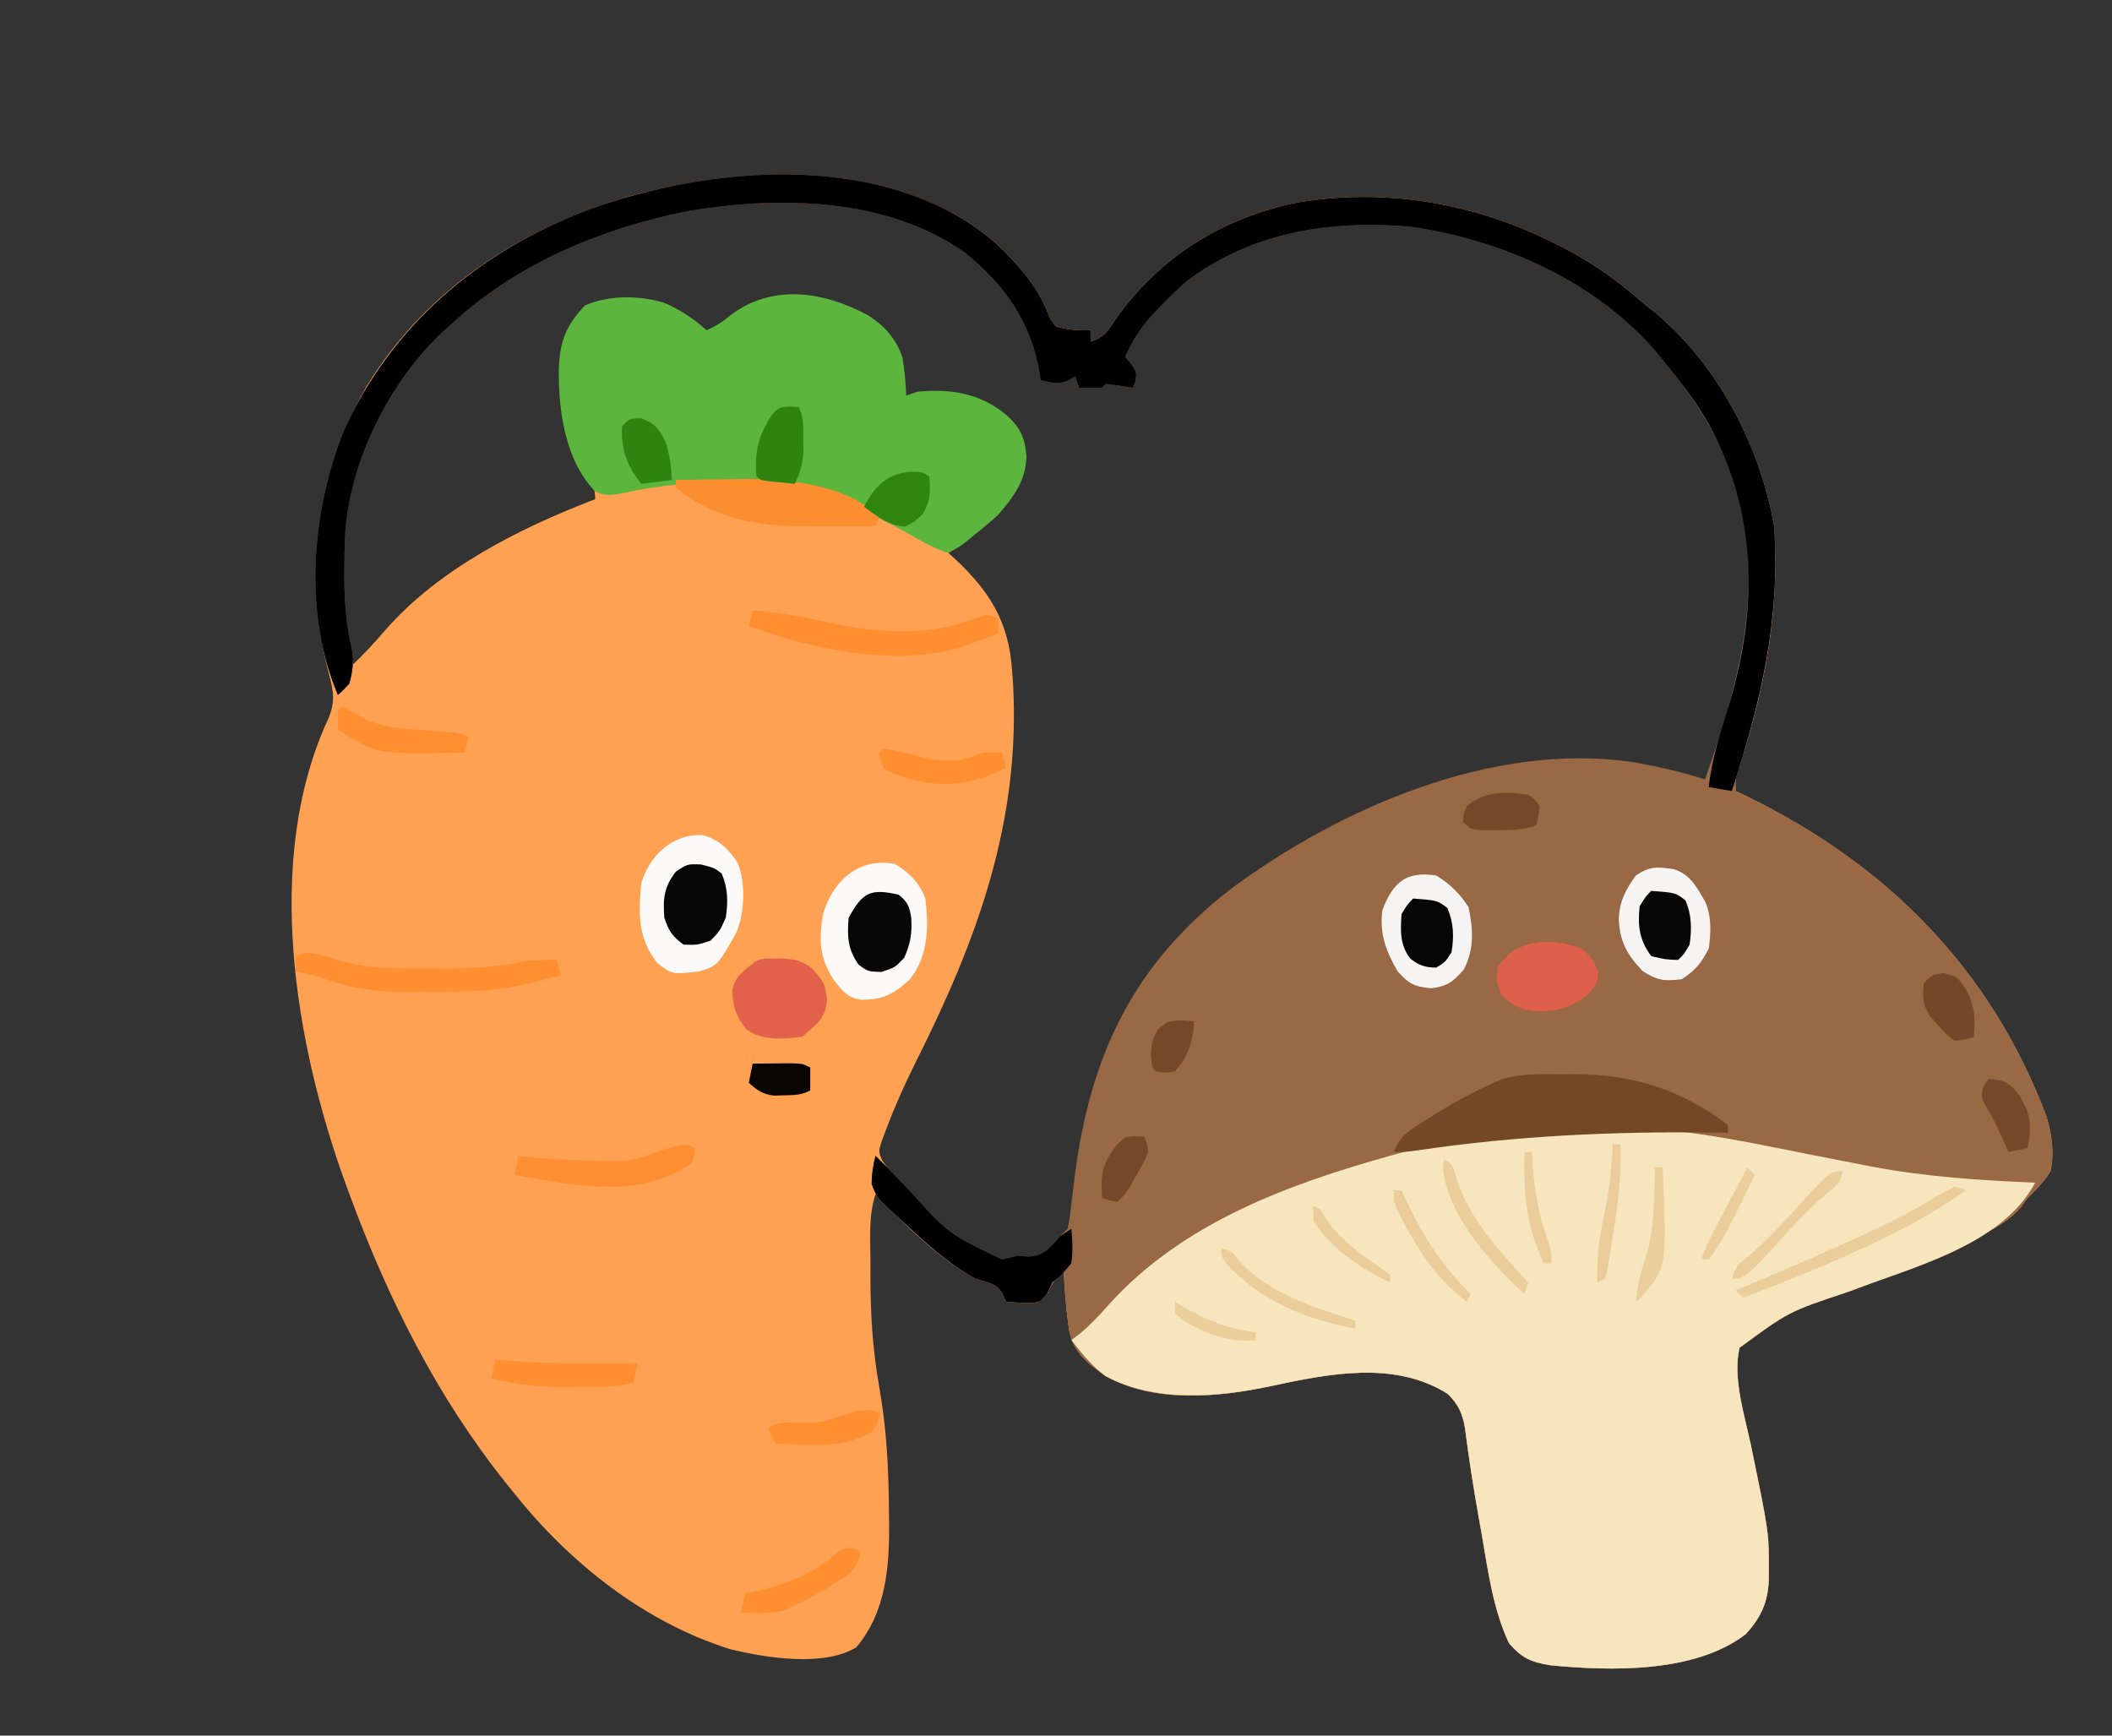 <?xml version="1.0" encoding="UTF-8"?>
<svg version="1.1" xmlns="http://www.w3.org/2000/svg" width="550" height="452">
	<rect width="100%" height="100%" fill="#333333" stroke="none"/>
	<path
		d="M0 0 C5.617 5.37 10.597 10.855 13.5 18.125 C14.291 20.114 14.291 20.114 15.625 21.625 C18.648 22.594 21.466 22.733 24.625 22.625 C24.625 23.615 24.625 24.605 24.625 25.625 C28.425 24.358 29.032 22.91 31.25 19.625 C42.805 3.377 59.101 -6.707 78.641 -10.645 C100.508 -14.308 122.699 -10.79 142.625 -1.375 C143.259 -1.076 143.893 -0.777 144.547 -0.468 C153.553 3.87 161.109 8.974 168.625 15.625 C169.307 16.164 169.989 16.703 170.691 17.258 C187.618 30.867 198.918 52.458 202.625 73.625 C204.151 96.364 200.09 116.302 193.112 137.766 C192.498 139.788 192.498 139.788 192.625 142.625 C193.629 143.11 194.633 143.594 195.668 144.094 C232.074 161.851 259.104 189.042 273.562 227.375 C274.949 232.097 275.632 236.765 274.625 241.625 C272.974 244.376 270.904 246.393 268.625 248.625 C268.054 249.424 267.483 250.223 266.895 251.047 C264.039 254.291 260.848 256.107 257.062 258.062 C255.871 258.687 255.871 258.687 254.656 259.323 C244.53 264.435 233.914 268.465 223.34 272.539 C206.935 277.869 206.935 277.869 193.625 287.625 C191.808 295.703 194.965 305.181 196.618 313.111 C201.309 335.818 201.309 335.818 201.25 346.062 C201.248 346.775 201.246 347.487 201.244 348.22 C201.008 354.012 199.093 358.044 195.188 362.25 C181.974 372.347 160.259 371.849 144.398 370.312 C139.368 369.482 137.067 368.526 133.625 364.625 C129.45 355.811 128.148 345.789 126.5 336.25 C126.247 334.833 125.993 333.417 125.738 332 C124.345 324.171 123.124 316.347 122.12 308.457 C121.447 304.606 120.395 302.395 117.625 299.625 C103.725 290.845 86.521 294.41 71.367 297.652 C57.804 300.534 40.995 302.119 28.477 294.906 C24.004 291.812 20.419 289.056 19.132 283.497 C18.283 278.231 17.904 272.949 17.625 267.625 C15.579 269.532 14.605 270.672 13.5 273.312 C11.625 275.625 11.625 275.625 9.434 275.945 C7.145 275.938 4.903 275.84 2.625 275.625 C2.348 274.983 2.071 274.341 1.785 273.68 C0.082 270.664 -2.104 270.695 -5.375 269.625 C-15.345 264.077 -23.487 255.748 -31.375 247.625 C-33.319 253.456 -32.665 260.006 -32.688 266.125 C-32.691 266.891 -32.695 267.657 -32.699 268.446 C-32.724 278.494 -32.149 288.084 -30.375 298 C-28.46 308.899 -27.925 319.525 -27.875 330.562 C-27.865 331.328 -27.855 332.093 -27.845 332.881 C-27.719 344.492 -28.573 356.36 -36.375 365.625 C-44.876 370.816 -59.912 368.365 -69.188 366.125 C-91.472 359.16 -110.894 343.75 -125.375 325.625 C-126.119 324.707 -126.863 323.789 -127.629 322.844 C-145.672 300.22 -158.407 274.695 -168.375 247.625 C-168.714 246.704 -169.053 245.784 -169.402 244.835 C-182.524 208.639 -190.853 160.673 -174 124.062 C-172.087 119.737 -172.411 116.889 -173.652 112.38 C-180.384 86.717 -176.932 60.518 -164.062 37.5 C-148.137 11.118 -121.544 -5.414 -92.166 -13.109 C-62.37 -20.412 -24.454 -21.135 0 0 Z M-141.375 19.625 C-142.651 20.762 -142.651 20.762 -143.953 21.922 C-159.585 36.594 -169.821 57.985 -170.652 79.414 C-170.885 89.782 -171.004 99.774 -167.375 109.625 C-164.44 106.779 -161.707 103.868 -159.062 100.75 C-145.016 84.693 -124.063 74.174 -104.375 66.625 C-104.375 62.093 -106.753 58.862 -108.867 54.926 C-113.142 45.568 -114.261 33.864 -111.652 23.852 C-109.728 19.66 -107.454 17.581 -103.375 15.625 C-93.251 14.268 -85.461 15.889 -77.312 21.875 C-76.673 22.453 -76.034 23.03 -75.375 23.625 C-72.94 22.543 -71.159 21.439 -69.125 19.688 C-62.122 14.435 -54.904 13.646 -46.375 14.625 C-38.795 16.547 -31.872 19.318 -27.062 25.688 C-24.612 30.345 -24.562 35.457 -24.375 40.625 C-23.812 40.465 -23.248 40.305 -22.668 40.141 C-15.373 38.5 -8.087 39.391 -1.375 42.625 C2.172 44.904 5.436 47.463 6.625 51.625 C7.081 57.279 6.775 60.737 3.625 65.625 C-0.033 69.713 -4.269 73.236 -8.387 76.855 C-9.753 78.072 -11.082 79.332 -12.375 80.625 C-11.711 81.231 -11.047 81.837 -10.363 82.461 C-1.353 91.011 3.316 98.803 4.188 111.188 C4.271 112.323 4.355 113.459 4.441 114.629 C6.417 150.618 -4.866 181.289 -20.82 213.064 C-23.609 218.674 -26.175 224.317 -28.387 230.176 C-29.034 231.882 -29.034 231.882 -29.694 233.622 C-30.631 236.533 -30.631 236.533 -29.587 238.914 C-22.677 248.666 -11.846 261.513 -0.199 265.34 C2.02 265.687 3.46 265.198 5.625 264.625 C6.594 264.687 7.564 264.749 8.562 264.812 C13.158 264.531 15.224 262.179 18.205 258.872 C20.008 256.018 20.267 253.767 20.652 250.418 C20.802 249.199 20.952 247.979 21.107 246.723 C21.332 244.787 21.332 244.787 21.562 242.812 C25.35 212.741 35.369 189.927 59.23 170.641 C87.657 148.623 126.257 132.464 162.625 135.625 C169.054 136.544 175.338 138.019 181.625 139.625 C182.958 139.959 184.291 140.293 185.625 140.625 C195.543 109.594 203.58 80.065 187.898 49.406 C184.439 42.981 180.284 37.238 175.625 31.625 C174.928 30.764 174.23 29.903 173.512 29.016 C157.042 9.625 132.566 -1.902 107.625 -5.375 C86.749 -7.042 66.722 -3.962 49.645 8.863 C47.178 11.024 44.882 13.247 42.625 15.625 C41.608 16.683 41.608 16.683 40.57 17.762 C37.158 21.479 34.6 24.979 32.625 29.625 C33.12 30.203 33.615 30.78 34.125 31.375 C35.625 33.625 35.625 33.625 35.625 37.625 C34.614 37.254 33.604 36.883 32.562 36.5 C28.338 35.258 25.696 36.13 21.625 37.625 C21.295 36.305 20.965 34.985 20.625 33.625 C20.047 33.955 19.47 34.285 18.875 34.625 C16.625 35.625 16.625 35.625 12.625 35.625 C12.539 35.019 12.452 34.413 12.363 33.789 C10.373 21.919 5.042 14.071 -3.375 5.625 C-4.206 4.759 -4.206 4.759 -5.055 3.875 C-18.007 -8.497 -39.069 -11.268 -56.25 -11.625 C-86.997 -10.92 -118.359 -1.389 -141.375 19.625 Z "
		fill="#FEA153" transform="translate(259.375,63.375)" />
	<path
		d="M0 0 C5.617 5.37 10.597 10.855 13.5 18.125 C14.291 20.114 14.291 20.114 15.625 21.625 C18.648 22.594 21.466 22.733 24.625 22.625 C24.625 23.615 24.625 24.605 24.625 25.625 C28.425 24.358 29.032 22.91 31.25 19.625 C42.805 3.377 59.101 -6.707 78.641 -10.645 C100.508 -14.308 122.699 -10.79 142.625 -1.375 C143.259 -1.076 143.893 -0.777 144.547 -0.468 C153.553 3.87 161.109 8.974 168.625 15.625 C169.307 16.164 169.989 16.703 170.691 17.258 C187.618 30.867 198.918 52.458 202.625 73.625 C204.151 96.364 200.09 116.302 193.112 137.766 C192.498 139.788 192.498 139.788 192.625 142.625 C193.629 143.11 194.633 143.594 195.668 144.094 C232.074 161.851 259.104 189.042 273.562 227.375 C274.949 232.097 275.632 236.765 274.625 241.625 C272.974 244.376 270.904 246.393 268.625 248.625 C268.054 249.424 267.483 250.223 266.895 251.047 C264.039 254.291 260.848 256.107 257.062 258.062 C255.871 258.687 255.871 258.687 254.656 259.323 C244.53 264.435 233.914 268.465 223.34 272.539 C206.935 277.869 206.935 277.869 193.625 287.625 C191.808 295.703 194.965 305.181 196.618 313.111 C201.309 335.818 201.309 335.818 201.25 346.062 C201.248 346.775 201.246 347.487 201.244 348.22 C201.008 354.012 199.093 358.044 195.188 362.25 C181.974 372.347 160.259 371.849 144.398 370.312 C139.368 369.482 137.067 368.526 133.625 364.625 C129.45 355.811 128.148 345.789 126.5 336.25 C126.247 334.833 125.993 333.417 125.738 332 C124.345 324.171 123.124 316.347 122.12 308.457 C121.447 304.606 120.395 302.395 117.625 299.625 C103.725 290.845 86.521 294.41 71.367 297.652 C57.804 300.534 40.995 302.119 28.477 294.906 C24.004 291.812 20.419 289.056 19.132 283.497 C18.283 278.231 17.904 272.949 17.625 267.625 C15.579 269.532 14.605 270.672 13.5 273.312 C11.625 275.625 11.625 275.625 9.434 275.945 C7.145 275.938 4.903 275.84 2.625 275.625 C2.348 274.983 2.071 274.341 1.785 273.68 C0.082 270.664 -2.104 270.695 -5.375 269.625 C-12.531 265.643 -18.452 260.216 -24.375 254.625 C-25.44 253.656 -25.44 253.656 -26.527 252.668 C-31.083 248.392 -31.083 248.392 -32.375 245 C-32.375 242.411 -32.019 240.13 -31.375 237.625 C-28.616 240.369 -25.88 243.131 -23.176 245.93 C-12.431 257.934 -12.431 257.934 1.625 264.625 C2.963 264.313 4.296 263.977 5.625 263.625 C6.594 263.707 7.564 263.79 8.562 263.875 C12.748 263.533 13.956 261.739 16.625 258.625 C17.285 257.965 17.945 257.305 18.625 256.625 C19.213 253.868 19.213 253.868 19.555 250.613 C19.708 249.387 19.861 248.162 20.019 246.899 C20.178 245.591 20.336 244.284 20.5 242.938 C24.56 211.408 35.675 187.882 61.112 168.167 C89.682 146.961 129.204 129.873 165.366 135.015 C171.871 136.158 178.353 137.534 184.625 139.625 C194.705 111.318 202.13 82.178 188.939 53.51 C185.058 45.481 180.309 38.508 174.625 31.625 C174.001 30.837 173.377 30.05 172.734 29.238 C156.847 10.114 131.867 -0.999 107.625 -4.375 C86.743 -6.042 66.673 -2.966 49.609 9.898 C47.157 12.05 44.868 14.258 42.625 16.625 C42.02 17.257 41.416 17.888 40.793 18.539 C37.69 21.966 35.498 25.358 33.625 29.625 C34.398 30.491 34.398 30.491 35.188 31.375 C36.625 33.625 36.625 33.625 36.312 35.875 C35.972 36.741 35.972 36.741 35.625 37.625 C33.923 37.347 33.923 37.347 32.188 37.062 C31.012 36.918 29.836 36.774 28.625 36.625 C28.295 36.955 27.965 37.285 27.625 37.625 C25.625 37.666 23.625 37.668 21.625 37.625 C21.295 36.635 20.965 35.645 20.625 34.625 C20.068 34.976 19.511 35.326 18.938 35.688 C16.075 36.848 14.574 36.324 11.625 35.625 C11.539 35.019 11.452 34.413 11.363 33.789 C9.131 20.476 2.229 10.726 -8.25 2.312 C-28.723 -12.039 -56.612 -12.39 -80.375 -8.375 C-102.828 -3.845 -124.314 5.088 -141.375 20.625 C-142.541 21.652 -142.541 21.652 -143.73 22.699 C-157.954 35.943 -168.515 56.937 -169.519 76.412 C-169.834 86.24 -170.074 95.853 -167.783 105.466 C-167.165 108.738 -167.528 111.432 -168.375 114.625 C-169.926 116.316 -169.926 116.316 -171.375 117.625 C-180.375 96.352 -178.294 70.465 -170.062 49.312 C-157.505 21.325 -134.771 2.238 -106.5 -8.625 C-73.787 -20.577 -28.033 -24.228 0 0 Z "
		fill="#996845" transform="translate(259.375,63.375)" />
	<path
		d="M0 0 C20 -1.313 39.284 2.922 58.787 6.82 C63.439 7.748 68.097 8.65 72.755 9.55 C73.561 9.706 74.367 9.862 75.197 10.023 C89.338 12.707 103.518 13.638 117.88 14.237 C109.063 30.763 85.55 36.331 68.917 42.761 C53.526 47.914 53.526 47.914 40.88 57.237 C39.064 65.315 42.221 74.793 43.874 82.723 C48.565 105.43 48.565 105.43 48.505 115.675 C48.503 116.387 48.502 117.099 48.5 117.833 C48.263 123.624 46.348 127.656 42.443 131.862 C29.23 141.959 7.514 141.461 -8.346 139.925 C-13.376 139.094 -15.678 138.139 -19.12 134.237 C-23.295 125.424 -24.597 115.401 -26.245 105.862 C-26.498 104.446 -26.752 103.029 -27.006 101.612 C-28.4 93.784 -29.621 85.959 -30.625 78.069 C-31.298 74.218 -32.349 72.008 -35.12 69.237 C-49.019 60.457 -66.223 64.022 -81.377 67.265 C-95.126 70.186 -111.465 71.515 -124.26 64.589 C-127.792 62.022 -130.456 58.666 -133.12 55.237 C-132.031 54.412 -132.031 54.412 -130.92 53.569 C-128.077 51.202 -125.743 48.707 -123.307 45.925 C-104.238 24.814 -77.008 14.748 -50.12 7.237 C-49.38 7.029 -48.641 6.82 -47.879 6.605 C-32.263 2.338 -16.082 1.223 0 0 Z "
		fill="#F7E6BD" transform="translate(412.12,293.763)" />
	<path
		d="M0 0 C4.232 2.72 7.226 6.053 8.898 10.867 C9.473 14.198 9.763 17.491 9.898 20.867 C10.888 20.537 11.878 20.207 12.898 19.867 C21.477 19.062 29.053 20.269 35.836 25.805 C39.557 29.104 40.809 31.757 41.211 36.742 C41.037 43.004 37.874 47.249 33.898 51.867 C31.84 53.799 29.678 55.559 27.461 57.305 C26.901 57.776 26.341 58.247 25.764 58.732 C24.09 60.051 24.09 60.051 20.898 61.867 C17.497 60.838 14.524 59.179 11.457 57.406 C-4.401 48.377 -16.954 43.667 -35.414 43.617 C-36.661 43.613 -37.908 43.609 -39.193 43.605 C-47.733 43.659 -55.66 44.422 -63.977 46.309 C-66.908 46.833 -68.425 47.102 -71.102 45.867 C-79.014 37.679 -80.71 24.708 -80.574 13.843 C-80.27 6.609 -78.737 2.641 -73.727 -2.633 C-67.282 -5.299 -60.076 -5.246 -53.367 -3.367 C-49.106 -1.566 -45.549 0.754 -42.102 3.867 C-39.666 2.785 -37.886 1.681 -35.852 -0.07 C-24.801 -8.358 -11.516 -6.208 0 0 Z "
		fill="#5CB53D" transform="translate(226.102,82.133)" />
	<path
		d="M0 0 C5.617 5.37 10.597 10.855 13.5 18.125 C14.291 20.114 14.291 20.114 15.625 21.625 C18.648 22.594 21.466 22.733 24.625 22.625 C24.625 23.615 24.625 24.605 24.625 25.625 C28.425 24.358 29.032 22.91 31.25 19.625 C42.805 3.377 59.101 -6.707 78.641 -10.645 C100.508 -14.308 122.699 -10.79 142.625 -1.375 C143.259 -1.076 143.893 -0.777 144.547 -0.468 C153.553 3.87 161.109 8.974 168.625 15.625 C169.307 16.164 169.989 16.703 170.691 17.258 C187.618 30.867 198.918 52.458 202.625 73.625 C204.277 98.241 199.12 119.406 191.625 142.625 C189.645 142.295 187.665 141.965 185.625 141.625 C186.404 134.069 188.794 127.019 191.01 119.781 C198.448 94.998 198.232 70.471 185.832 47.422 C182.623 41.74 178.779 36.656 174.625 31.625 C174.001 30.837 173.377 30.05 172.734 29.238 C156.847 10.114 131.867 -0.999 107.625 -4.375 C86.743 -6.042 66.673 -2.966 49.609 9.898 C47.157 12.05 44.868 14.258 42.625 16.625 C42.02 17.257 41.416 17.888 40.793 18.539 C37.69 21.966 35.498 25.358 33.625 29.625 C34.398 30.491 34.398 30.491 35.188 31.375 C36.625 33.625 36.625 33.625 36.312 35.875 C35.972 36.741 35.972 36.741 35.625 37.625 C33.923 37.347 33.923 37.347 32.188 37.062 C31.012 36.918 29.836 36.774 28.625 36.625 C28.295 36.955 27.965 37.285 27.625 37.625 C25.625 37.666 23.625 37.668 21.625 37.625 C21.295 36.635 20.965 35.645 20.625 34.625 C20.068 34.976 19.511 35.326 18.938 35.688 C16.075 36.848 14.574 36.324 11.625 35.625 C11.539 35.019 11.452 34.413 11.363 33.789 C9.131 20.476 2.229 10.726 -8.25 2.312 C-28.723 -12.039 -56.612 -12.39 -80.375 -8.375 C-102.828 -3.845 -124.314 5.088 -141.375 20.625 C-142.541 21.652 -142.541 21.652 -143.73 22.699 C-157.954 35.943 -168.515 56.937 -169.519 76.412 C-169.834 86.24 -170.074 95.853 -167.783 105.466 C-167.165 108.738 -167.528 111.432 -168.375 114.625 C-169.926 116.316 -169.926 116.316 -171.375 117.625 C-180.375 96.352 -178.294 70.465 -170.062 49.312 C-157.505 21.325 -134.771 2.238 -106.5 -8.625 C-73.787 -20.577 -28.033 -24.228 0 0 Z "
		fill="#000000" transform="translate(259.375,63.375)" />
	<path
		d="M0 0 C1.025 -0.008 2.051 -0.015 3.107 -0.023 C18.513 0.015 30.955 3.872 43.312 13.25 C43.312 13.91 43.312 14.57 43.312 15.25 C42.222 15.234 41.132 15.219 40.009 15.202 C13.643 14.857 -11.664 15.983 -37.782 19.87 C-40.688 20.25 -40.688 20.25 -43.688 20.25 C-42.189 15.902 -38.924 14.108 -35.188 11.812 C-34.56 11.419 -33.933 11.026 -33.287 10.621 C-28.255 7.506 -23.139 4.574 -17.688 2.25 C-16.846 1.883 -16.004 1.515 -15.137 1.137 C-10.088 -0.161 -5.191 -0.038 0 0 Z "
		fill="#744827" transform="translate(406.688,279.75)" />
	<path
		d="M0 0 C3.787 2.145 6.424 4.932 8 9 C8.864 16.599 8.787 23.751 4 30 C-0.24 33.937 -3.09 35.429 -8.969 35.344 C-12.483 34.749 -13.91 32.747 -16 30 C-19.671 24.43 -19.809 19.282 -18.602 12.891 C-16.001 4.176 -9.155 -1.772 0 0 Z "
		fill="#FCF9F7" transform="translate(233,225)" />
	<path
		d="M0 0 C4.11 1.032 6.853 3.741 9.105 7.301 C11.222 12.721 10.881 20.046 8.711 25.43 C3.807 34.011 3.807 34.011 -1.039 35.492 C-8.044 36.271 -8.044 36.271 -11.914 33.242 C-16.972 26.696 -16.78 20.609 -16.039 12.492 C-13.864 5.225 -7.763 -0.506 0 0 Z "
		fill="#FBFAF9" transform="translate(183.039,217.508)" />
	<path
		d="M0 0 C4.411 1.341 6.076 4.711 8.328 8.57 C9.989 12.478 9.767 16.519 9.223 20.676 C7.226 24.531 5.826 26.274 2.223 28.676 C-2.261 29.268 -4.203 29.051 -8.027 26.551 C-12.013 22.384 -13.912 19 -14.215 13.238 C-14.052 8.405 -12.571 5.587 -9.777 1.676 C-6.046 -0.812 -4.301 -0.58 0 0 Z "
		fill="#F6F4F2" transform="translate(435.777,226.324)" />
	<path
		d="M0 0 C3.556 2.151 6.204 4.754 8.438 8.25 C9.635 14.105 9.978 19.112 7.188 24.5 C4.403 27.682 2.868 28.904 -1.375 29.375 C-5.759 28.921 -7.058 28.26 -10 25 C-13.068 19.807 -14.806 15.103 -14 9 C-11.237 1.817 -7.893 -1.204 0 0 Z "
		fill="#F6F4F2" transform="translate(374,228)" />
	<path
		d="M0 0 C2.759 2.744 5.495 5.506 8.199 8.305 C18.944 20.309 18.944 20.309 33 27 C34.338 26.688 35.671 26.352 37 26 C37.969 26.082 38.939 26.165 39.938 26.25 C44.122 25.908 45.289 24.078 48 21 C48.99 20.34 49.98 19.68 51 19 C51.299 22.054 51.421 24.954 51 28 C48.688 30.75 48.688 30.75 46 33 C45.381 34.392 45.381 34.392 44.75 35.812 C43 38 43 38 40.816 38.312 C38.524 38.312 36.282 38.215 34 38 C33.723 37.358 33.446 36.716 33.16 36.055 C31.457 33.039 29.271 33.07 26 32 C18.844 28.018 12.923 22.591 7 17 C5.935 16.031 5.935 16.031 4.848 15.043 C0.292 10.767 0.292 10.767 -1 7.375 C-1 4.786 -0.644 2.505 0 0 Z "
		fill="#000000" transform="translate(228,301)" />
	<path
		d="M0 0 C4.417 -0.088 8.833 -0.141 13.25 -0.188 C15.102 -0.225 15.102 -0.225 16.992 -0.264 C27.844 -0.349 43.271 0.847 51.777 8.625 C52.181 9.079 52.584 9.533 53 10 C52.67 10.66 52.34 11.32 52 12 C45.666 12.061 39.334 12.064 33 12 C32.281 11.994 31.562 11.988 30.821 11.982 C19.416 11.815 9.029 9.273 0 2 C0 1.34 0 0.68 0 0 Z "
		fill="#FD8E2F" transform="translate(176,125)" />
	<path
		d="M0 0 C3.934 0.02 6.374 0.204 9.438 2.75 C12.207 5.811 12.725 6.606 13.188 10.688 C12.72 15.281 11.292 16.489 7.812 19.375 C7.482 19.705 7.152 20.035 6.812 20.375 C1.791 20.974 -3.523 21.49 -7.812 18.438 C-10.483 14.994 -11.268 12.823 -11.504 8.531 C-10.985 4.996 -8.926 3.461 -6.188 1.375 C-4.477 -0.335 -2.337 0.082 0 0 Z "
		fill="#E1614B" transform="translate(202.188,249.625)" />
	<path
		d="M0 0 C2.838 1.618 3.906 3.238 5.117 6.234 C4.93 9.297 4.93 9.297 2.742 12.047 C-2.098 15.919 -5.445 16.76 -11.59 16.605 C-15.374 16.135 -17.388 14.979 -20.07 12.297 C-21.383 8.922 -21.383 8.922 -21.07 5.297 C-16.547 -2.085 -7.641 -2.595 0 0 Z "
		fill="#DE604A" transform="translate(411.07,246.703)" />
	<path
		d="M0 0 C0.949 0.33 1.897 0.66 2.875 1 C10.918 3.574 19.393 3.183 27.75 3.188 C28.949 3.2 30.148 3.212 31.383 3.225 C38.201 3.236 44.601 2.775 51.29 1.431 C54.232 0.963 57.026 0.931 60 1 C60.495 2.98 60.495 2.98 61 5 C59.126 5.482 57.251 5.961 55.375 6.438 C54.331 6.704 53.287 6.971 52.211 7.246 C44.519 9.052 37.026 9.253 29.162 9.295 C27.692 9.307 26.221 9.327 24.75 9.357 C15.823 9.536 8.261 9.017 -0.263 5.962 C-2.84 5.056 -5.314 4.467 -8 4 C-8 2.68 -8 1.36 -8 0 C-5.079 -1.46 -3.159 -0.668 0 0 Z "
		fill="#FF8F31" transform="translate(85,249)" />
	<path
		d="M0 0 C7.001 0.468 13.674 1.703 20.508 3.281 C33.229 5.899 46.505 6.813 58.68 1.777 C61 1 61 1 64 2 C64 3.32 64 4.64 64 6 C62.251 6.648 60.501 7.294 58.75 7.938 C57.775 8.297 56.801 8.657 55.797 9.027 C38.443 15.062 15.744 10.167 -1 4 C-0.67 2.68 -0.34 1.36 0 0 Z "
		fill="#FF8F31" transform="translate(196,159)" />
	<path
		d="M0 0 C2.344 1.815 2.871 3.153 3.312 6.055 C3.533 10.144 3.127 12.714 1.438 16.5 C-1 19 -1 19 -4.5 20.125 C-8 20 -8 20 -10.375 18.25 C-13.26 14.255 -13.409 10.822 -13 6 C-9.336 -0.596 -7.395 -1.687 0 0 Z "
		fill="#070707" transform="translate(234,233)" />
	<path
		d="M0 0 C3.5 0.875 3.5 0.875 5.438 2.375 C7.079 6.236 7.128 9.75 6.5 13.875 C4.938 17.375 4.938 17.375 2.5 19.875 C-1 21 -1 21 -4.5 20.875 C-7.446 18.704 -8.341 17.353 -9.5 13.875 C-9.871 8.871 -9.599 5.892 -6.5 1.875 C-3.5 -0.125 -3.5 -0.125 0 0 Z "
		fill="#060606" transform="translate(182.5,225.125)" />
	<path
		d="M0 0 C0.516 0.247 1.031 0.495 1.562 0.75 C1.5 2.5 1.5 2.5 0.562 4.75 C-13.6 14.38 -29.639 10.394 -45.438 7.75 C-45.108 6.1 -44.778 4.45 -44.438 2.75 C-43.863 2.819 -43.288 2.887 -42.696 2.958 C-35.709 3.731 -28.777 3.999 -21.75 4.062 C-20.661 4.092 -19.573 4.121 -18.451 4.15 C-12.009 4.201 -5.218 -0.535 0 0 Z "
		fill="#FF8F32" transform="translate(179.438,298.25)" />
	<path
		d="M0 0 C0.784 0.041 1.567 0.083 2.375 0.125 C3.777 2.93 3.545 5.31 3.562 8.438 C3.577 9.568 3.591 10.699 3.605 11.863 C3.38 15.057 2.738 17.253 1.375 20.125 C-0.105 19.985 -1.584 19.837 -3.062 19.688 C-3.886 19.606 -4.71 19.525 -5.559 19.441 C-7.625 19.125 -7.625 19.125 -8.625 18.125 C-9.185 11.74 -8.097 7.522 -4.625 2.125 C-2.625 0.125 -2.625 0.125 0 0 Z "
		fill="#2F8410" transform="translate(205.625,105.875)" />
	<path
		d="M0 0 C0.713 0.071 1.425 0.143 2.159 0.217 C9.878 0.933 17.502 1.122 25.25 1.062 C26.388 1.058 27.526 1.053 28.699 1.049 C31.466 1.037 34.233 1.021 37 1 C36.67 2.65 36.34 4.3 36 6 C31.016 7.45 26.026 7.184 20.875 7.188 C19.382 7.206 19.382 7.206 17.859 7.225 C11.338 7.237 5.337 6.543 -1 5 C-0.67 3.35 -0.34 1.7 0 0 Z "
		fill="#FF8F31" transform="translate(129,354)" />
	<path
		d="M0 0 C6.325 0.477 6.325 0.477 8.938 2.5 C10.555 6.307 10.583 9.927 10 14 C8.5 16.562 8.5 16.562 7 18 C3.688 17.875 3.688 17.875 0 17 C-3.091 12.812 -3.569 9.117 -3 4 C-1.5 1.562 -1.5 1.562 0 0 Z "
		fill="#070707" transform="translate(430,232)" />
	<path
		d="M0 0 C6.325 0.477 6.325 0.477 8.938 2.5 C10.565 6.329 10.674 9.91 10 14 C8.312 16.625 8.312 16.625 6 18 C3.053 17.928 1.565 17.444 -0.75 15.625 C-3.505 12.044 -3.304 8.335 -3 4 C-1.5 1.562 -1.5 1.562 0 0 Z "
		fill="#060606" transform="translate(368,234)" />
	<path
		d="M0 0 C2.215 1.108 4.357 2.217 6.477 3.504 C11.206 5.512 15.661 5.77 20.75 6.125 C22.641 6.27 24.532 6.418 26.422 6.57 C27.253 6.63 28.084 6.689 28.94 6.75 C31 7 31 7 33 8 C32.67 9.32 32.34 10.64 32 12 C9.14 12.472 9.14 12.472 -1 6 C-1.043 4.334 -1.041 2.666 -1 1 C-0.67 0.67 -0.34 0.34 0 0 Z "
		fill="#FF8F30" transform="translate(89,184)" />
	<path
		d="M0 0 C0.557 0.247 1.114 0.495 1.688 0.75 C1.304 3.253 0.937 4.501 -0.879 6.312 C-5.504 9.643 -10.12 12.402 -15.312 14.75 C-16.519 15.369 -16.519 15.369 -17.75 16 C-21.585 17.122 -25.346 16.906 -29.312 16.75 C-28.983 15.1 -28.652 13.45 -28.312 11.75 C-27.551 11.591 -26.789 11.433 -26.004 11.27 C-17.734 9.401 -11.016 6.877 -4.5 1.375 C-2.312 -0.25 -2.312 -0.25 0 0 Z "
		fill="#FF8F31" transform="translate(222.312,403.25)" />
	<path
		d="M0 0 C3.27 0.389 6.232 1.073 9.375 2.062 C15.428 3.628 20.195 3.51 26 1 C28.812 0.875 28.812 0.875 31 1 C31.495 2.98 31.495 2.98 32 5 C22.627 9.554 14.867 10.507 4.875 7.25 C2.117 6.266 2.117 6.266 0 5 C-0.867 2.922 -0.867 2.922 -1 1 C-0.67 0.67 -0.34 0.34 0 0 Z "
		fill="#FF8F31" transform="translate(230,195)" />
	<path
		d="M0 0 C0.66 0.33 1.32 0.66 2 1 C2.315 5.019 2.38 7.352 0.312 10.875 C-2 13 -2 13 -4.25 14.125 C-8.577 13.928 -11.552 11.473 -15 9 C-11.782 2.564 -7.338 -0.834 0 0 Z "
		fill="#308511" transform="translate(240,123)" />
	<path
		d="M0 0 C3.661 0.718 4.031 1.174 6.062 4.125 C8.496 8.478 8.626 11.716 8.188 16.625 C5.957 17.379 5.957 17.379 3.188 17.625 C0.949 15.965 0.949 15.965 -1.125 13.562 C-1.822 12.788 -2.52 12.013 -3.238 11.215 C-5.147 8.075 -5.269 6.24 -4.812 2.625 C-2.812 0.625 -2.812 0.625 0 0 Z "
		fill="#734727" transform="translate(505.812,253.375)" />
	<path
		d="M0 0 C3.614 1.229 4.688 2.627 6.379 6.008 C7.593 9.351 7.876 12.521 8.125 16.062 C4.165 16.558 4.165 16.558 0.125 17.062 C-3.576 12.406 -5.238 8.111 -4.875 2.062 C-2.875 0.062 -2.875 0.062 0 0 Z "
		fill="#2E8410" transform="translate(166.875,108.938)" />
	<path
		d="M0 0 C1.855 1.355 1.855 1.355 3 3 C2.688 5.688 2.688 5.688 2 8 C-1.507 9.169 -4.368 9.168 -8.062 9.188 C-9.312 9.202 -10.561 9.216 -11.848 9.23 C-15 9 -15 9 -17 7 C-16.938 5.062 -16.938 5.062 -16 3 C-11.689 -1.024 -5.567 -0.879 0 0 Z "
		fill="#744828" transform="translate(398,207)" />
	<path
		d="M0 0 C3.466 0.187 4.739 0.731 7.188 3.25 C10.733 8.629 11.257 11.588 10 18 C8.35 18.33 6.7 18.66 5 19 C4.746 18.408 4.492 17.817 4.23 17.207 C2.707 13.709 1.259 10.401 -0.812 7.188 C-2 5 -2 5 -1.75 2.75 C-1 1 -1 1 0 0 Z "
		fill="#744828" transform="translate(518,281)" />
	<path
		d="M0 0 C0.701 0.227 1.403 0.454 2.125 0.688 C1.756 3.111 1.533 4.349 -0.389 5.944 C-5.856 8.678 -10.314 9.194 -16.375 8.938 C-17.609 8.91 -17.609 8.91 -18.867 8.883 C-20.87 8.836 -22.873 8.765 -24.875 8.688 C-25.535 7.367 -26.195 6.048 -26.875 4.688 C-24.635 2.447 -18.581 3.334 -15.396 3.258 C-9.912 3.029 -5.03 -0.547 0 0 Z "
		fill="#FF8F31" transform="translate(226.875,367.312)" />
	<path
		d="M0 0 C0.99 0.33 1.98 0.66 3 1 C-3.073 5.233 -9.247 8.896 -15.875 12.188 C-16.798 12.649 -17.721 13.11 -18.672 13.585 C-30.5 19.378 -42.746 24.194 -55 29 C-55.66 28.34 -56.32 27.68 -57 27 C-56.299 26.712 -55.598 26.423 -54.876 26.126 C-46.785 22.778 -38.749 19.312 -30.75 15.75 C-30.118 15.47 -29.486 15.189 -28.835 14.9 C-20.468 11.174 -12.281 7.28 -4.479 2.452 C-3.025 1.567 -1.517 0.773 0 0 Z "
		fill="#EACD9A" transform="translate(509,309)" />
	<path
		d="M0 0 C0.784 0.041 1.567 0.083 2.375 0.125 C3.051 1.773 3.051 1.773 3.375 4.125 C2.23 6.852 2.23 6.852 0.562 9.75 C0.02 10.712 -0.523 11.673 -1.082 12.664 C-2.625 15.125 -2.625 15.125 -4.625 17.125 C-6.75 16.75 -6.75 16.75 -8.625 16.125 C-9.048 9.996 -8.635 7.078 -4.625 2.125 C-2.625 0.125 -2.625 0.125 0 0 Z "
		fill="#744828" transform="translate(295.625,295.875)" />
	<path
		d="M0 0 C2.125 -0.027 4.25 -0.046 6.375 -0.062 C7.558 -0.074 8.742 -0.086 9.961 -0.098 C13 0 13 0 15 1 C15 2.98 15 4.96 15 7 C12.56 8.22 10.847 8.202 8.125 8.25 C6.829 8.289 6.829 8.289 5.508 8.328 C2.55 7.941 1.208 6.951 -1 5 C-0.67 3.35 -0.34 1.7 0 0 Z "
		fill="#080502" transform="translate(196,277)" />
	<path
		d="M0 0 C1.073 0.103 2.145 0.206 3.25 0.312 C2.82 5.684 1.847 9.216 -1.75 13.312 C-4.438 13.75 -4.438 13.75 -6.75 13.312 C-7.75 12.312 -7.75 12.312 -8.062 9.062 C-7.75 5.312 -7.75 5.312 -6.188 2.375 C-3.75 0.312 -3.75 0.312 0 0 Z "
		fill="#744828" transform="translate(307.75,265.688)" />
	<path
		d="M0 0 C3 1 3 1 4.562 3.188 C11.992 11.76 24.503 15.584 35 19 C35 19.66 35 20.32 35 21 C22.333 18.678 10.297 13.747 1.375 4.188 C0 2 0 2 0 0 Z "
		fill="#EACD9B" transform="translate(318,325)" />
	<path
		d="M0 0 C2 1 2 1 2.789 3.117 C3.065 4.027 3.341 4.937 3.625 5.875 C7.229 16.18 14.673 24.108 22 32 C21.67 32.99 21.34 33.98 21 35 C12.215 26.979 0.761 14.326 -0.25 1.938 C-0.168 1.298 -0.085 0.659 0 0 Z "
		fill="#EACD9A" transform="translate(376,302)" />
	<path
		d="M0 0 C-1.087 3.262 -1.609 3.705 -4.188 5.75 C-9.252 10.015 -13.628 14.867 -18.075 19.757 C-23.847 26.062 -23.847 26.062 -27 28 C-27.66 28 -28.32 28 -29 28 C-27.913 24.738 -27.391 24.295 -24.812 22.25 C-19.748 17.985 -15.372 13.133 -10.925 8.243 C-3.379 0 -3.379 0 0 0 Z "
		fill="#EACD9A" transform="translate(480,305)" />
	<path
		d="M0 0 C0.66 0 1.32 0 2 0 C3.069 26.181 3.069 26.181 -3.637 33.879 C-4.087 34.249 -4.536 34.619 -5 35 C-4.563 30.98 -3.854 27.498 -2.5 23.688 C-0.07 16.065 -0.251 7.933 0 0 Z "
		fill="#EACE9B" transform="translate(431,304)" />
	<path
		d="M0 0 C0.66 0 1.32 0 2 0 C2.3 7.864 1.401 15.311 0.125 23.062 C-0.049 24.201 -0.223 25.34 -0.402 26.514 C-0.576 27.593 -0.75 28.673 -0.93 29.785 C-1.087 30.764 -1.244 31.742 -1.406 32.75 C-1.602 33.493 -1.798 34.235 -2 35 C-2.99 35.495 -2.99 35.495 -4 36 C-4.372 28.94 -3.212 22.719 -1.734 15.82 C-0.725 10.568 -0.288 5.335 0 0 Z "
		fill="#EACD9A" transform="translate(420,298)" />
	<path
		d="M0 0 C0.66 0 1.32 0 2 0 C2.413 0.895 2.825 1.789 3.25 2.711 C7.609 11.924 12.627 19.832 20 27 C19.67 27.66 19.34 28.32 19 29 C10.25 22.67 4.38 12.758 0 3 C0 2.01 0 1.02 0 0 Z "
		fill="#EACD9A" transform="translate(363,310)" />
	<path
		d="M0 0 C0.66 0 1.32 0 2 0 C2.026 0.788 2.052 1.575 2.078 2.387 C2.465 9.824 3.741 16.277 6.16 23.32 C7 26 7 26 7 29 C6.34 29 5.68 29 5 29 C0.458 19.297 -0.297 10.692 0 0 Z "
		fill="#EACD9B" transform="translate(397,300)" />
	<path
		d="M0 0 C2 1 2 1 3.125 3.125 C6.612 8.472 11.786 12.22 17 15.812 C17.99 16.534 18.98 17.256 20 18 C20 18.66 20 19.32 20 20 C12.384 16.488 4.648 11.052 0 4 C0 2.68 0 1.36 0 0 Z "
		fill="#EACD9A" transform="translate(342,314)" />
	<path
		d="M0 0 C0.66 0.66 1.32 1.32 2 2 C0.755 4.544 -0.496 7.085 -1.75 9.625 C-2.272 10.694 -2.272 10.694 -2.805 11.785 C-4.933 16.082 -7.116 20.159 -10 24 C-10.66 24 -11.32 24 -12 24 C-10.37 19.593 -8.236 15.557 -6 11.438 C-2.923 5.759 -2.923 5.759 0 0 Z "
		fill="#EACD9A" transform="translate(455,304)" />
	<path
		d="M0 0 C0.678 0.41 1.356 0.82 2.055 1.242 C8.315 4.867 13.813 7.096 21 8 C21 8.66 21 9.32 21 10 C13.818 10.625 7.767 8.373 1.699 4.551 C1.138 4.039 0.578 3.527 0 3 C0 2.01 0 1.02 0 0 Z "
		fill="#EACE9B" transform="translate(306,339)" />
</svg>
